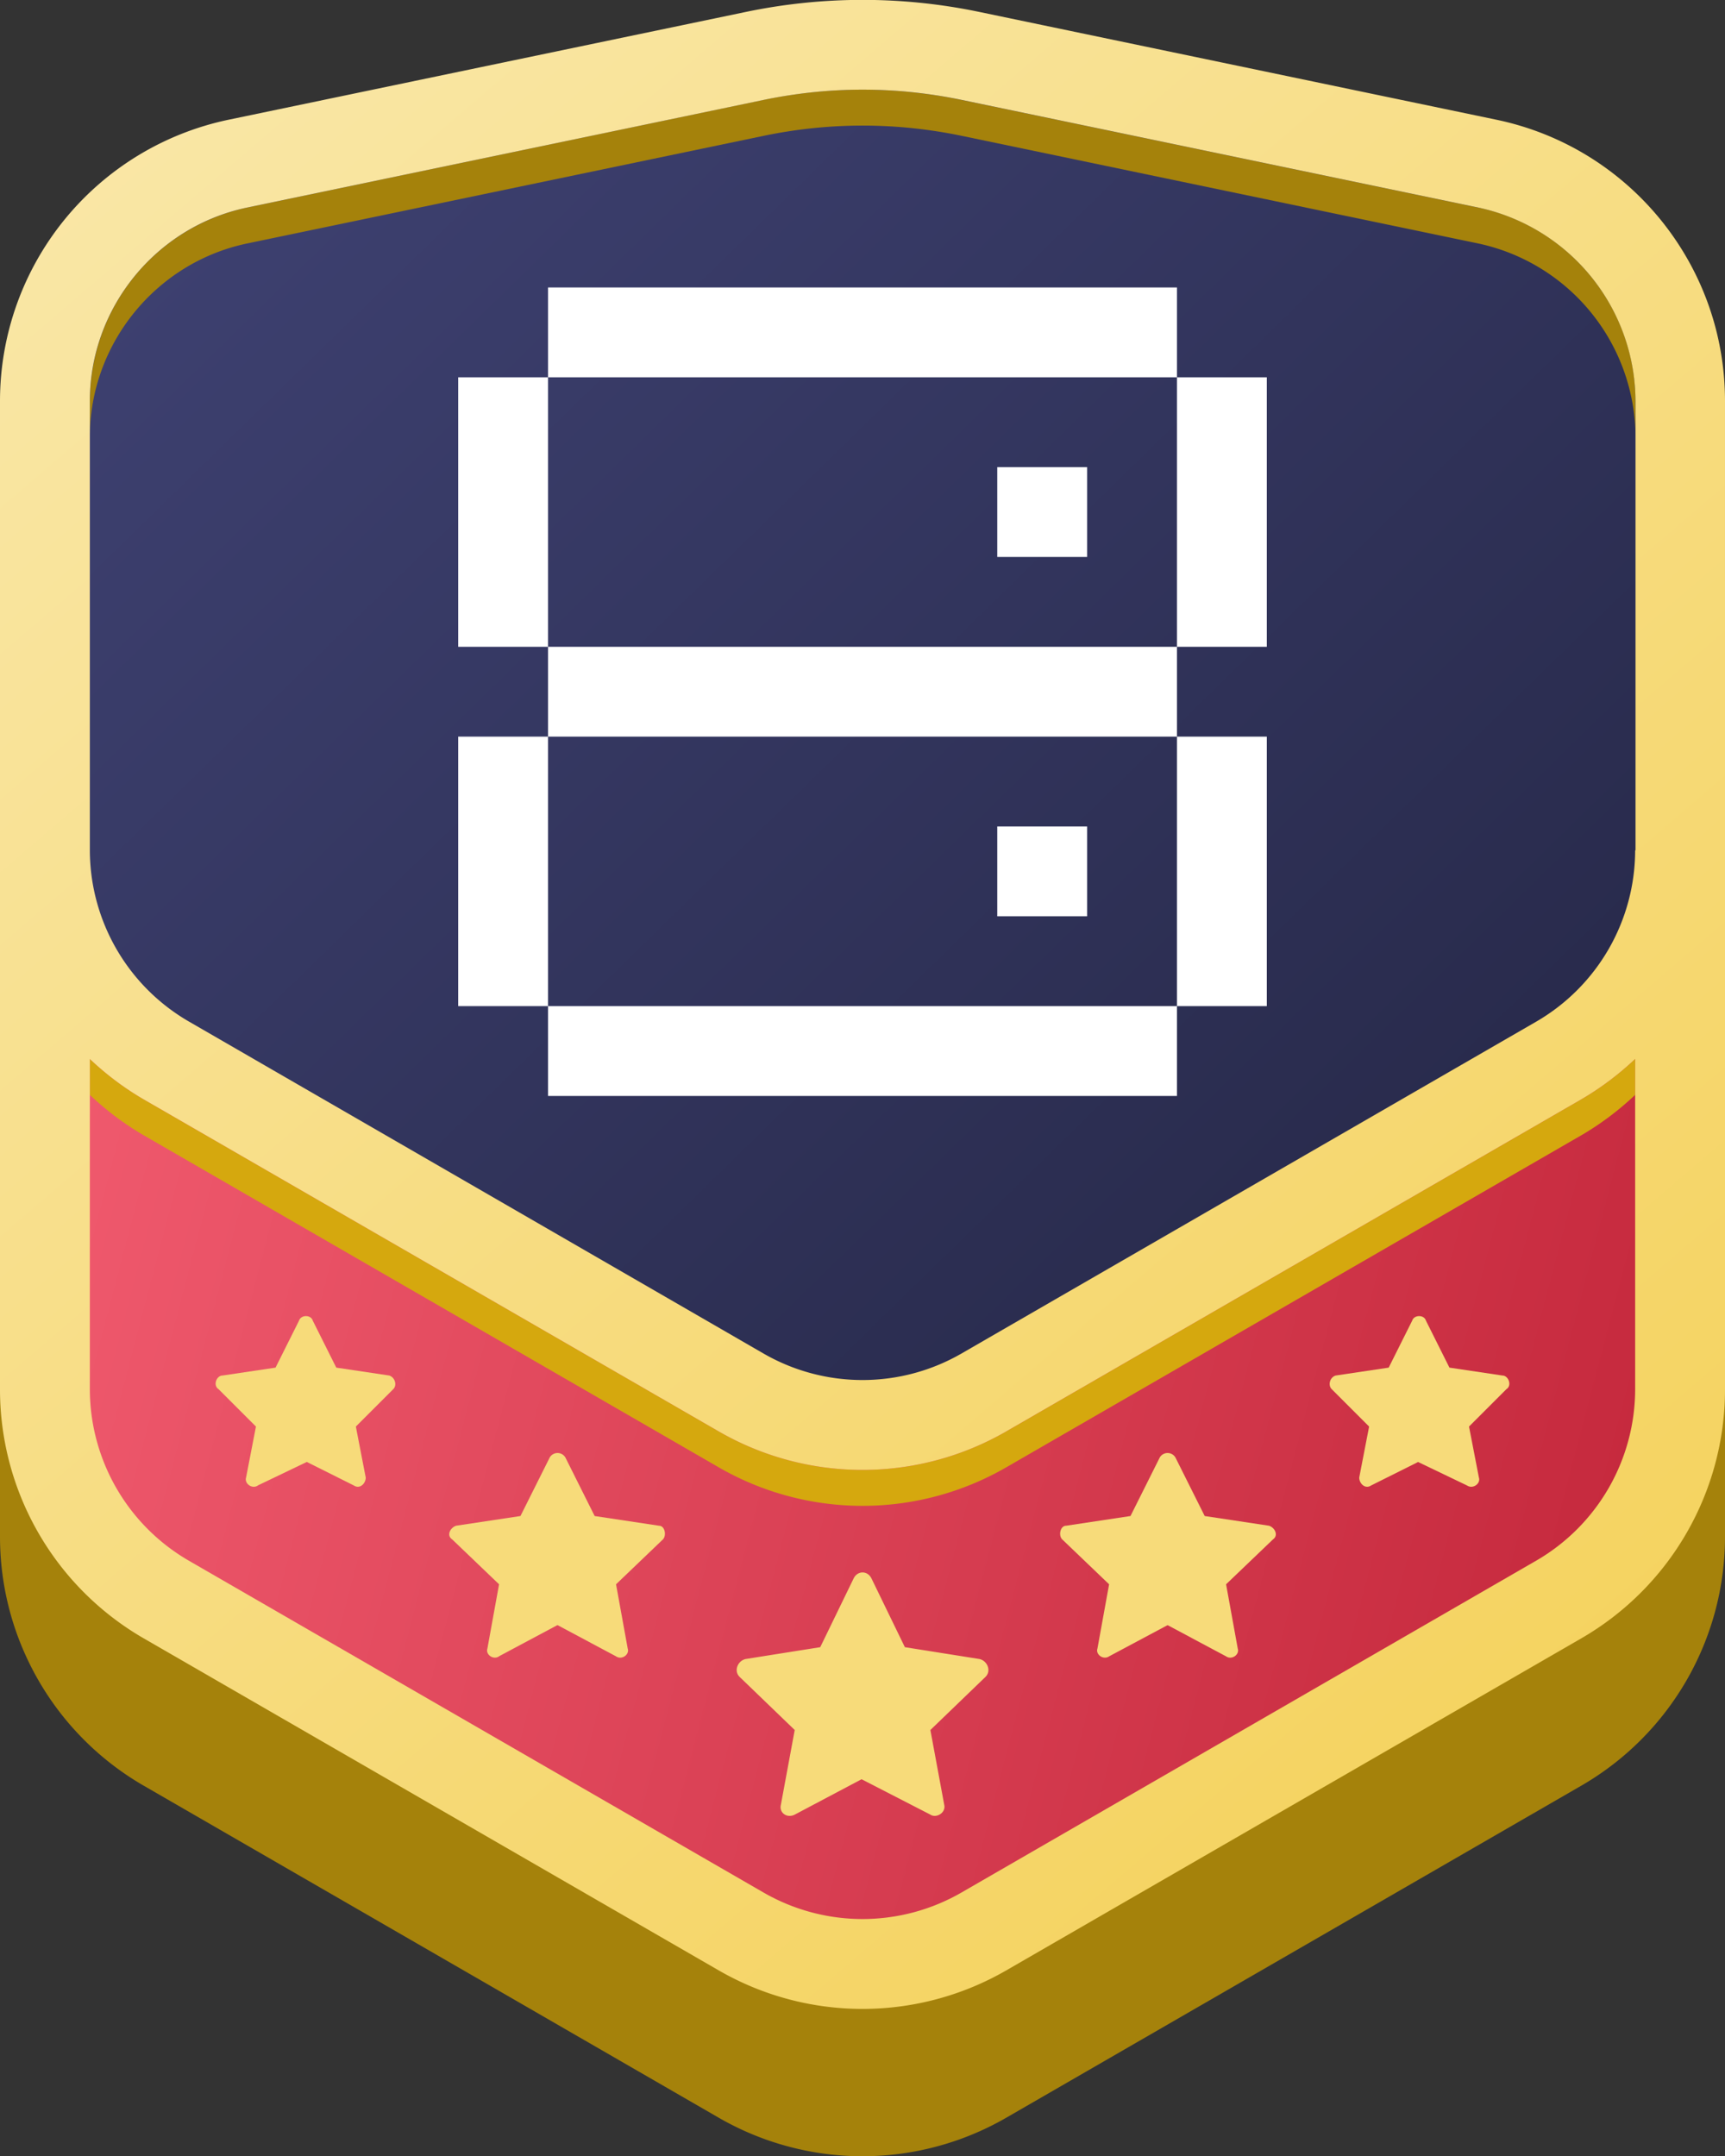 <svg xmlns="http://www.w3.org/2000/svg" height="100%" viewBox="0 0 48 60" fill="none" class="w-12 flex-shrink-0"><rect x="0" y="0" width="48" height="60" fill="#333333" stroke="none"/><g clip-path="url(#ak4jk3lj4k34l)"><path fill="#A5820B" d="M48 42.76v-26.5c0-3.79-2.66-7.06-6.37-7.83L27.26 5.435a15.9 15.9 0 0 0-6.525 0L6.365 8.43A8 8 0 0 0 0 16.26v26.505c0 2.86 1.525 5.5 4 6.93l16 9.24a8 8 0 0 0 8 0l16-9.24c2.475-1.43 4-4.07 4-6.93z"></path><path fill="url(#bl3k2j4lk2j34lkj3)" d="M22.751 39.255h3.135l20.065-11.7.36-18.305-2.79-4.005-19.52-3.96-19.525 4.5-2.695 2.88V27.17z"></path><path fill="url(#cl2k34lk2j34lkjj3j33)" d="m2.501 27.17 21.5 12.835 21.5-12.575 1.62 2.615-.81 11.005-2.34 3.2-19.16 10.205-4.56-.54L2.501 42.58l-.72-4.475z"></path><path fill="#F7DB7A" d="m23.974 49.515-1.86.985c-.22.11-.44-.055-.385-.275l.385-2.08-1.535-1.48c-.165-.165-.055-.44.165-.495l2.08-.33.93-1.915c.11-.22.385-.22.495 0l.93 1.915 2.08.33c.22.055.33.33.165.495l-1.535 1.48.385 2.08c.055.22-.22.385-.385.275zM32.492 45.225l-1.63.87c-.165.11-.38-.055-.325-.215l.325-1.79-1.305-1.25c-.11-.11-.055-.38.11-.38l1.79-.27.815-1.63a.253.253 0 0 1 .435 0l.815 1.63 1.79.27c.165.055.27.27.11.38l-1.305 1.25.325 1.79c.055.165-.165.325-.325.215l-1.63-.87zM39.462 40.685l-1.31.655c-.165.11-.33-.055-.33-.22l.275-1.42-1.04-1.04c-.11-.11-.055-.33.11-.38l1.475-.22.655-1.31c.055-.165.33-.165.38 0l.655 1.31 1.475.22c.165 0 .275.275.11.38l-1.04 1.04.275 1.42c.055.165-.165.33-.33.22l-1.365-.655z"></path><path fill="#A5820B" d="M41.12 5.775 26.75 2.78a13.5 13.5 0 0 0-2.755-.285q-1.381 0-2.755.285L6.88 5.775A5.53 5.53 0 0 0 2.5 11.16v1c0-2.59 1.84-4.855 4.38-5.385L21.25 3.78q1.374-.285 2.755-.285t2.755.285l14.37 2.995a5.53 5.53 0 0 1 4.38 5.385v-1c0-2.59-1.84-4.855-4.38-5.385z"></path><path fill="#D5A80E" d="m44 30.595-16 9.24a8 8 0 0 1-8 0l-16-9.24c-.55-.32-1.05-.7-1.5-1.125v1c.45.425.95.805 1.5 1.125l16 9.24a8 8 0 0 0 8 0l16-9.24c.55-.32 1.05-.7 1.5-1.125v-1c-.45.425-.95.805-1.5 1.125"></path><path fill="url(#d5jlk3j5lk4j5k4lj5kj45)" d="M41.63 3.33 27.265.335a15.9 15.9 0 0 0-6.525 0L6.37 3.33A8 8 0 0 0 0 11.16v27.505c0 2.86 1.525 5.5 4 6.93l16 9.24a8 8 0 0 0 8 0l16-9.24c2.475-1.43 4-4.07 4-6.93V11.16c0-3.79-2.66-7.06-6.37-7.83m3.87 35.335a5.52 5.52 0 0 1-2.75 4.765l-16 9.24a5.51 5.51 0 0 1-5.5 0l-16-9.24a5.52 5.52 0 0 1-2.75-4.765V29.47c.45.425.95.805 1.5 1.125l16 9.24a8 8 0 0 0 8 0l16-9.24c.55-.32 1.05-.7 1.5-1.125zm0-15a5.52 5.52 0 0 1-2.75 4.765l-16 9.24a5.51 5.51 0 0 1-5.5 0l-16-9.245A5.52 5.52 0 0 1 2.5 23.66v-12.5c0-2.59 1.84-4.855 4.38-5.385L21.25 2.78q1.374-.285 2.755-.285t2.755.285l14.37 2.995a5.53 5.53 0 0 1 4.38 5.385v12.505z"></path><path fill="#F7DB7A" d="M13.887 46.095c-.165.11-.38-.055-.325-.215l.325-1.79-1.305-1.25c-.165-.11-.055-.325.11-.38l1.79-.27.815-1.63a.253.253 0 0 1 .435 0l.815 1.63 1.79.27c.165 0 .215.27.11.38l-1.305 1.25.325 1.79c.055.165-.165.325-.325.215l-1.63-.87-1.63.87zM7.177 41.34c-.165.11-.38-.055-.33-.22l.275-1.42-1.04-1.04c-.165-.11-.055-.38.11-.38l1.475-.22.655-1.31c.055-.165.33-.165.38 0l.655 1.31 1.475.22c.165.055.22.275.11.38l-1.04 1.04.275 1.42c0 .165-.165.33-.33.22l-1.31-.655-1.365.655z"></path><path fill="#fff" d="M32.75 8h-17.5v2.5h17.5zM35.25 10.5h-2.5V18h2.5zM15.25 10.5h-2.5V18h2.5zM32.75 18h-17.5v2.5h17.5zM35.25 20.5h-2.5V28h2.5zM15.25 20.5h-2.5V28h2.5zM32.75 28h-17.5v2.5h17.5zM30.25 13h-2.5v2.5h2.5zM30.25 23h-2.5v2.5h2.5z"></path></g><defs><linearGradient id="bl3k2j4lk2j34lkj3" x1="4.624" x2="42.584" y1="1.285" y2="40.12" gradientUnits="userSpaceOnUse"><stop stop-color="#3F4273"></stop><stop offset="1" stop-color="#252746"></stop></linearGradient><linearGradient id="cl2k34lk2j34lkjj3j33" x1="1.781" x2="50.939" y1="28.219" y2="41.126" gradientUnits="userSpaceOnUse"><stop stop-color="#F05A6E"></stop><stop offset="1" stop-color="#C12438"></stop></linearGradient><linearGradient id="d5jlk3j5lk4j5k4lj5kj45" x1="0" x2="48" y1="0" y2="56" gradientUnits="userSpaceOnUse"><stop stop-color="#FAE8AB"></stop><stop offset="1" stop-color="#F4D055"></stop></linearGradient><clipPath id="ak4jk3lj4k34l"><path fill="#fff" d="M0 0h48v60H0z"></path></clipPath></defs></svg>